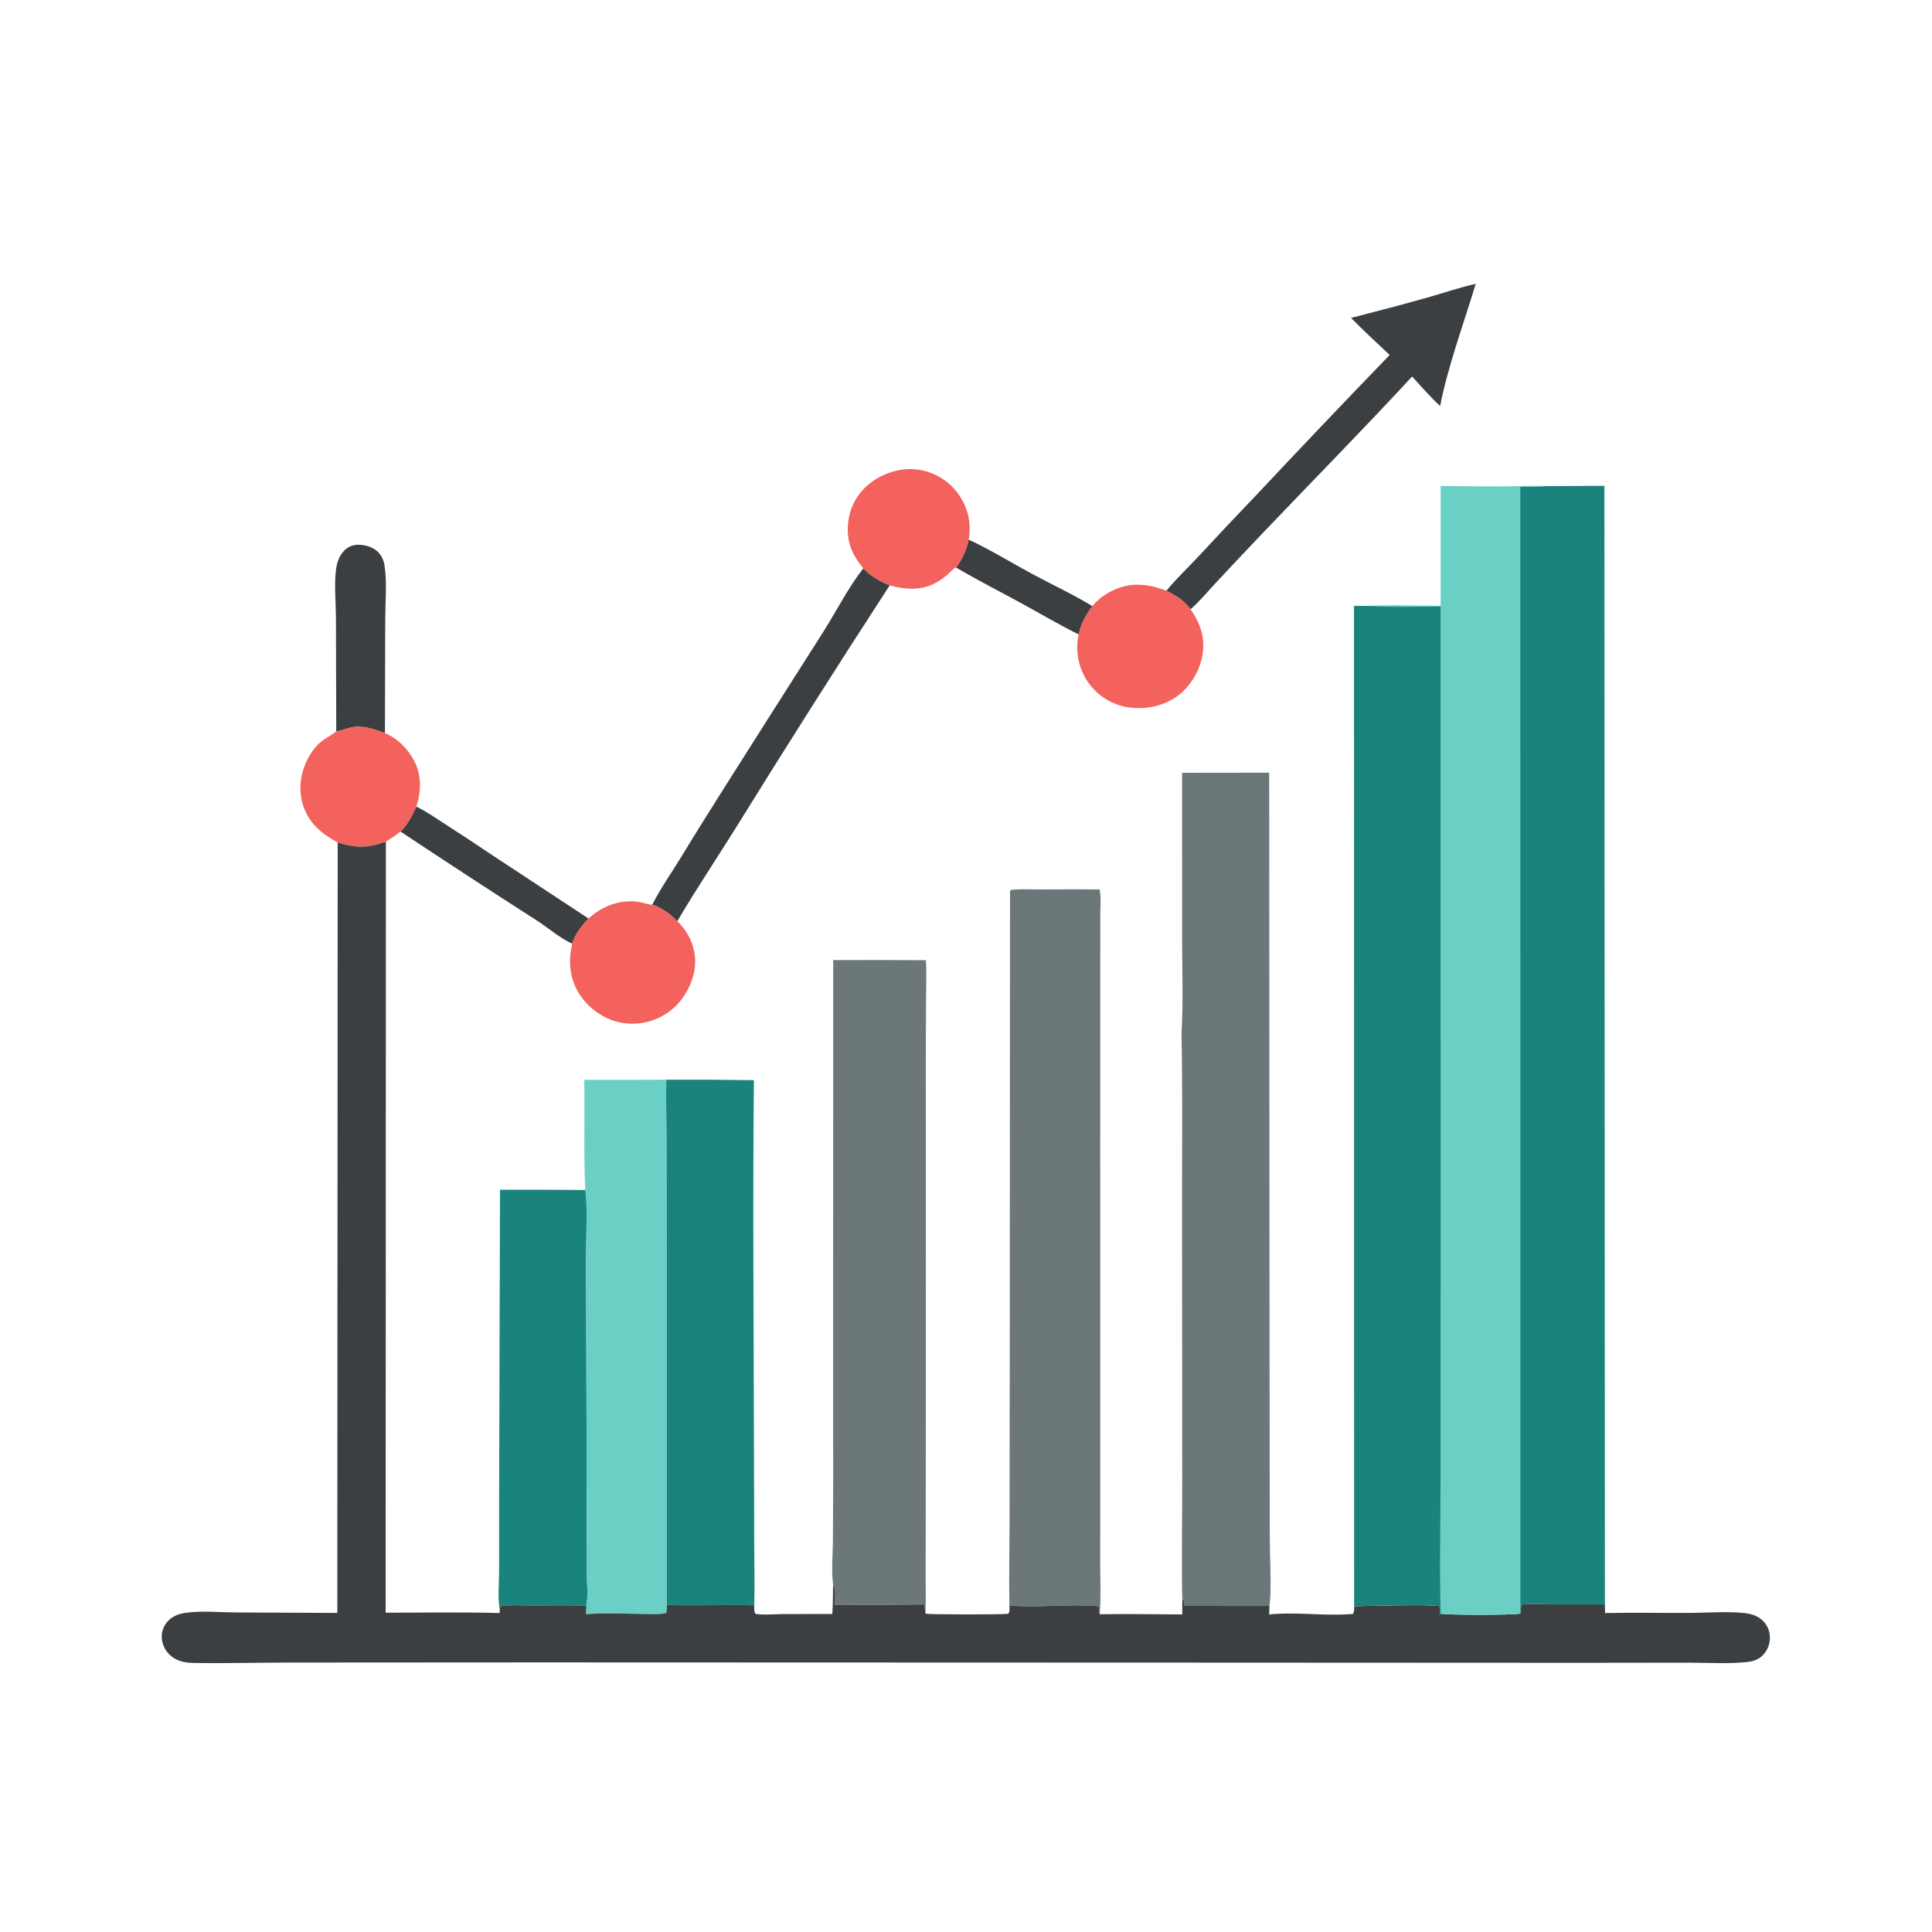 <?xml version="1.0" encoding="utf-8" ?>
<svg xmlns="http://www.w3.org/2000/svg" xmlns:xlink="http://www.w3.org/1999/xlink" width="689" height="689">
	<path fill="#3C3F41" transform="scale(0.673 0.673)" d="M513.334 285.951C524.89 291.368 535.822 298.118 547.049 304.176C557.573 309.855 568.596 314.944 578.797 321.158C575.528 325.93 572.734 330.458 571.652 336.228C561.149 331.008 550.924 324.96 540.621 319.338C529.268 313.143 517.748 307.321 506.614 300.731C510.07 296.08 511.997 291.554 513.334 285.951Z"/>
	<path fill="#3C3F41" transform="scale(0.673 0.673)" d="M220.608 427.412C225.91 429.996 230.774 433.401 235.716 436.601Q247.946 444.43 259.97 452.571L311.859 486.726C308.244 490.593 304.765 494.952 303.186 500.084C296.335 496.89 290.227 491.413 283.811 487.365Q247.822 464.287 212.21 440.63C216.117 436.74 218.321 432.365 220.608 427.412Z"/>
	<path fill="#3C3F41" transform="scale(0.673 0.673)" d="M178.177 387.58L178.022 327.993C178.012 319.655 176.918 308.747 178.215 300.751C178.736 297.542 179.96 294.37 182.214 291.969C184.269 289.78 186.825 288.654 189.828 288.654C193.407 288.654 197.724 289.87 200.293 292.477C202.197 294.411 203.346 296.927 203.76 299.595C205.122 308.382 204.153 319.064 204.139 328.031L203.972 388.415C198.306 386.464 192.35 384.228 186.254 385.457C183.762 385.96 181.391 387.009 178.896 387.456L178.177 387.58Z"/>
	<path fill="#F3625C" transform="scale(0.673 0.673)" d="M178.177 387.58L178.896 387.456C181.391 387.009 183.762 385.96 186.254 385.457C192.35 384.228 198.306 386.464 203.972 388.415L206.04 389.461C212.782 392.862 219.021 400.274 221.264 407.487C223.331 414.134 222.736 420.883 220.608 427.412C218.321 432.365 216.117 436.74 212.21 440.63C209.72 442.604 207.197 444.314 204.484 445.967C195.087 449.495 188.474 449.457 178.941 446.446C173.616 443.517 168.814 440.273 165.082 435.388C160.249 429.06 158.413 421.116 159.479 413.275C160.494 405.806 164.522 397.496 170.464 392.787C172.757 390.969 175.41 389.743 177.674 387.979L178.177 387.58Z"/>
	<path fill="#F3625C" transform="scale(0.673 0.673)" d="M457.433 301.212C456.956 300.287 456.164 299.459 455.533 298.623C450.264 291.651 448.339 284.35 449.586 275.716Q449.692 274.965 449.836 274.22Q449.98 273.475 450.161 272.738Q450.342 272.001 450.56 271.274Q450.778 270.547 451.032 269.833Q451.287 269.118 451.577 268.416Q451.867 267.715 452.192 267.03Q452.517 266.344 452.876 265.676Q453.235 265.007 453.627 264.358Q454.02 263.708 454.444 263.079Q454.869 262.451 455.324 261.844Q455.78 261.237 456.266 260.654Q456.752 260.071 457.266 259.514Q457.78 258.956 458.322 258.425Q458.864 257.894 459.432 257.39Q460 256.887 460.593 256.413Q461.185 255.939 461.801 255.496C468.943 250.261 478.248 247.535 487.064 248.939Q487.834 249.062 488.598 249.223Q489.361 249.384 490.115 249.582Q490.87 249.781 491.614 250.016Q492.357 250.251 493.089 250.523Q493.82 250.794 494.537 251.102Q495.254 251.409 495.955 251.751Q496.656 252.093 497.34 252.469Q498.023 252.846 498.687 253.255Q499.351 253.664 499.994 254.106Q500.637 254.548 501.258 255.02Q501.878 255.493 502.475 255.996Q503.071 256.499 503.642 257.03Q504.213 257.562 504.758 258.12Q505.302 258.679 505.818 259.264Q506.334 259.85 506.82 260.459Q507.307 261.069 507.763 261.702C513.05 269.041 514.75 277.069 513.334 285.951C511.997 291.554 510.07 296.08 506.614 300.731C506.312 300.877 505.987 300.984 505.707 301.169C504.351 302.068 503.087 303.669 501.815 304.744C495.774 309.848 489.541 312.353 481.544 311.922Q476.399 311.619 471.442 310.207C466.093 308.076 461.428 305.434 457.433 301.212Z"/>
	<path fill="#F3625C" transform="scale(0.673 0.673)" d="M311.859 486.726Q312.689 485.979 313.552 485.269C320.542 479.555 329.398 476.608 338.42 477.898C340.658 478.219 342.853 479.219 345.091 479.352C345.28 479.363 345.471 479.351 345.661 479.351C350.979 481.201 355.045 484.094 358.92 488.141C364.672 493.76 368.25 501.128 368.378 509.269C368.509 517.672 364.171 526.935 358.315 532.853Q357.737 533.428 357.131 533.975Q356.526 534.521 355.894 535.036Q355.262 535.552 354.605 536.036Q353.948 536.52 353.269 536.971Q352.589 537.421 351.888 537.838Q351.187 538.255 350.466 538.636Q349.745 539.018 349.006 539.363Q348.267 539.709 347.512 540.017Q346.757 540.326 345.988 540.597Q345.219 540.868 344.437 541.1Q343.655 541.333 342.863 541.527Q342.071 541.721 341.27 541.875Q340.469 542.029 339.661 542.144Q338.854 542.259 338.042 542.333Q337.229 542.408 336.415 542.442Q335.6 542.477 334.784 542.471C325.65 542.403 317.281 538.379 311.002 531.835C304.918 525.493 301.86 517.441 302.06 508.668C302.126 505.795 302.588 502.889 303.186 500.084C304.765 494.952 308.244 490.593 311.859 486.726Z"/>
	<path fill="#3C3F41" transform="scale(0.673 0.673)" d="M457.433 301.212C461.428 305.434 466.093 308.076 471.442 310.207Q430.477 373.235 390.881 437.131C380.326 454.172 369.05 470.854 358.92 488.141C355.045 484.094 350.979 481.201 345.661 479.351C350.097 470.555 356.132 462.071 361.268 453.619C375.597 430.044 390.547 406.908 405.248 383.573L436.892 333.828C443.605 323.048 449.638 311.219 457.433 301.212Z"/>
	<path fill="#F3625C" transform="scale(0.673 0.673)" d="M578.797 321.158Q579.948 319.817 581.236 318.608Q582.524 317.399 583.935 316.336Q585.346 315.273 586.864 314.368Q588.381 313.462 589.987 312.726C599.689 308.312 608.311 309.397 618.082 312.997C623.239 315.535 627.415 318.121 630.911 322.844C636.134 330.437 638.833 338.152 637.104 347.469C635.483 356.203 630.276 364.628 622.853 369.581C615.289 374.629 605.247 376.381 596.379 374.539Q595.609 374.382 594.849 374.188Q594.088 373.993 593.337 373.761Q592.587 373.529 591.849 373.261Q591.11 372.993 590.386 372.688Q589.662 372.384 588.954 372.045Q588.246 371.705 587.555 371.331Q586.865 370.957 586.193 370.55Q585.522 370.142 584.871 369.703Q584.22 369.263 583.592 368.791Q582.964 368.32 582.36 367.818Q581.755 367.316 581.176 366.786Q580.598 366.255 580.046 365.696Q579.493 365.138 578.969 364.552Q578.445 363.967 577.951 363.357Q577.456 362.747 576.992 362.113Q576.528 361.48 576.096 360.824C571.579 353.924 569.711 344.878 571.508 336.786C571.549 336.598 571.604 336.414 571.652 336.228C572.734 330.458 575.528 325.93 578.797 321.158Z"/>
	<path fill="#3C3F41" transform="scale(0.673 0.673)" d="M715.923 168.455C729.448 165.008 743.021 161.458 756.45 157.655C764.969 155.242 773.344 152.353 781.994 150.426C775.849 170.665 767.078 194.704 763.129 215.16C757.842 210.264 753.128 204.841 748.274 199.526C722.536 227.373 695.932 254.388 669.75 281.816Q657.378 294.799 645.142 307.912C640.511 312.869 635.985 318.351 630.911 322.844C627.415 318.121 623.239 315.535 618.082 312.997C623.426 306.581 629.475 300.8 635.199 294.728Q649.974 278.744 665.054 263.047Q700.44 225.314 736.382 188.108C729.542 181.628 722.504 175.19 715.923 168.455Z"/>
	<path fill="#1A837C" transform="scale(0.673 0.673)" d="M264.955 630.462Q287.526 630.378 310.097 630.569C311.414 633.246 310.561 661.203 310.564 666.781L310.929 798.948L310.976 833.782C310.991 839.015 311.772 845.875 310.699 850.892C301.502 850.427 292.208 850.726 282.999 850.745C277.278 850.757 271.233 850.302 265.561 850.984C264.824 851.894 264.948 851.858 264.831 852.933C263.64 846.949 264.46 839.207 264.465 833.075L264.484 793.348L264.955 630.462Z"/>
	<path fill="#6AD0C6" transform="scale(0.673 0.673)" d="M309.582 572.198Q331.335 572.306 353.088 572.131C352.808 582.748 353.193 593.416 353.253 604.039L353.395 661.139L353.399 850.464C353.364 851.89 353.575 853.614 352.755 854.836C348.886 855.635 344.586 855.244 340.644 855.223C330.782 855.17 320.346 854.53 310.551 855.363L310.699 850.892C311.772 845.875 310.991 839.015 310.976 833.782L310.929 798.948L310.564 666.781C310.561 661.203 311.414 633.246 310.097 630.569C309.22 611.187 309.981 591.615 309.582 572.198Z"/>
	<path fill="#1A837C" transform="scale(0.673 0.673)" d="M353.088 572.131Q376.296 572.033 399.502 572.389C398.845 637.226 399.411 702.143 399.531 766.986L399.667 820.295C399.705 830.383 400.032 840.567 399.668 850.645C384.253 850.248 368.813 850.935 353.399 850.464L353.395 661.139L353.253 604.039C353.193 593.416 352.808 582.748 353.088 572.131Z"/>
	<path fill="#6C777A" transform="scale(0.673 0.673)" d="M441.524 508.756Q466.08 508.663 490.636 508.818C491.069 515.855 490.761 522.968 490.707 530.018L490.585 562.615L490.642 675.012L490.564 802.03L490.495 835.883C490.496 842.11 490.758 848.475 490.378 854.683C490.227 853.139 490.046 851.7 489.653 850.198Q466.036 850.489 442.417 850.53C442.479 847.507 443.162 842.062 441.478 839.483C440.414 833.012 441.345 823.197 441.369 816.456C441.436 798.224 441.62 779.977 441.467 761.746L441.524 508.756Z"/>
	<path fill="#6C777A" transform="scale(0.673 0.673)" d="M535.215 472.36L535.775 471.558C540.91 470.956 546.59 471.369 551.789 471.344Q567.237 471.211 582.685 471.292C583.556 475.69 583.054 480.853 583.049 485.346L583.036 510.092L583.008 607.756L583.029 777.802L582.999 828.305C582.996 837.232 583.469 846.52 582.756 855.407C582.468 853.894 582.7 852.557 581.974 851.142C566.569 849.727 550.739 852.084 535.341 850.787L534.879 850.744C534.611 835.356 534.953 819.917 534.978 804.522L535.081 706.853L535.215 472.36Z"/>
	<path fill="#6C777A" transform="scale(0.673 0.673)" d="M626.401 409.51L672.549 409.45L672.74 723.869L672.859 814.944C672.859 823.585 673.901 843.509 672.686 851.003L627.387 850.951C627.377 848.82 627.359 846.72 627.172 844.594L627.1 847.992L626.504 847.971C626.028 826.92 626.493 805.764 626.452 784.701L626.373 632.869C626.359 604.449 626.673 575.937 626.081 547.528C627.056 531.191 626.412 514.461 626.407 498.089L626.401 409.51Z"/>
	<path fill="#1A837C" transform="scale(0.673 0.673)" d="M819.15 257.593L850.159 257.442L850.45 850.166L821.472 850.169C816.592 850.151 810.929 849.552 806.174 850.346C805.843 851.942 805.911 853.46 805.953 855.076L805.578 855.057L805.551 257.789C810.088 257.815 814.62 257.887 819.15 257.593Z"/>
	<path fill="#3C3F41" transform="scale(0.673 0.673)" d="M178.941 446.446C188.474 449.457 195.087 449.495 204.484 445.967L204.356 854.577C224.467 854.554 244.668 854.216 264.767 854.739L264.831 852.933C264.948 851.858 264.824 851.894 265.561 850.984C271.233 850.302 277.278 850.757 282.999 850.745C292.208 850.726 301.502 850.427 310.699 850.892L310.551 855.363C320.346 854.53 330.782 855.17 340.644 855.223C344.586 855.244 348.886 855.635 352.755 854.836C353.575 853.614 353.364 851.89 353.399 850.464C368.813 850.935 384.253 850.248 399.668 850.645C399.655 852.23 399.54 853.674 400.182 855.163C404.61 855.917 409.796 855.344 414.341 855.313L441.043 855.232C441.396 850.001 441.379 844.726 441.478 839.483C443.162 842.062 442.479 847.507 442.417 850.53Q466.036 850.489 489.653 850.198C490.046 851.7 490.227 853.139 490.378 854.683C490.542 854.891 490.572 854.96 490.864 855.116C491.675 855.552 531.31 855.631 534.272 855.146C535.227 853.859 534.925 852.266 534.879 850.744L535.341 850.787C550.739 852.084 566.569 849.727 581.974 851.142C582.7 852.557 582.468 853.894 582.756 855.407C597.324 855.158 611.92 855.41 626.491 855.491L626.504 847.971L627.1 847.992L627.172 844.594C627.359 846.72 627.377 848.82 627.387 850.951L672.686 851.003L672.542 855.527C687.118 853.972 702.31 856.555 716.906 855.21C717.752 854.064 717.518 852.553 717.591 851.144L718.154 851.097C725.084 850.955 758.226 849.982 762.802 851.101C762.968 852.468 763.066 853.745 763.059 855.121L763.442 855.115C768.254 855.894 800.82 855.892 805.578 855.057L805.953 855.076C805.911 853.46 805.843 851.942 806.174 850.346C810.929 849.552 816.592 850.151 821.472 850.169L850.45 850.166L850.531 854.752C865.503 854.435 880.512 854.755 895.492 854.68C904.997 854.632 915.417 853.747 924.815 854.806C927.524 855.112 930.234 855.938 932.503 857.484Q933.034 857.846 933.524 858.262Q934.014 858.678 934.458 859.142Q934.902 859.607 935.295 860.115Q935.688 860.624 936.026 861.171Q936.364 861.717 936.642 862.297Q936.921 862.876 937.138 863.481Q937.354 864.086 937.507 864.71Q937.659 865.334 937.745 865.971Q937.841 866.629 937.87 867.294Q937.899 867.958 937.861 868.622Q937.823 869.286 937.719 869.943Q937.615 870.6 937.445 871.243Q937.275 871.886 937.041 872.508Q936.808 873.131 936.513 873.727Q936.218 874.323 935.865 874.886Q935.511 875.45 935.103 875.975C932.498 879.342 929.355 880.358 925.262 880.775C915.558 881.763 905.163 881.059 895.396 881.058L838.294 881.13L638.875 881.035L285.911 880.915L155.172 880.993C137.549 880.994 119.822 881.494 102.221 881.199C97.958 881.128 93.776 880.228 90.467 877.384Q89.928 876.926 89.44 876.415Q88.953 875.903 88.52 875.344Q88.088 874.784 87.717 874.183Q87.345 873.582 87.038 872.945Q86.731 872.308 86.493 871.643Q86.254 870.977 86.085 870.291Q85.917 869.604 85.821 868.904Q85.725 868.204 85.703 867.497Q85.687 866.88 85.736 866.264Q85.785 865.648 85.898 865.041Q86.011 864.434 86.187 863.842Q86.363 863.25 86.6 862.679Q86.837 862.109 87.132 861.566Q87.427 861.024 87.778 860.515Q88.128 860.006 88.529 859.537Q88.931 859.068 89.379 858.643C91.85 856.295 94.8 855.161 98.132 854.669C106.6 853.418 116.371 854.393 124.966 854.448L178.742 854.696L178.941 446.446Z"/>
	<path fill="#6AD0C6" transform="scale(0.673 0.673)" d="M763.39 257.476Q779.586 257.779 795.785 257.763C803.567 257.694 811.374 257.241 819.15 257.593C814.62 257.887 810.088 257.815 805.551 257.789L805.578 855.057C800.82 855.892 768.254 855.894 763.442 855.115L763.059 855.121C763.066 853.745 762.968 852.468 762.802 851.101C758.226 849.982 725.084 850.955 718.154 851.097L717.591 851.144L717.503 321.111L725.771 321.092C738.129 320.271 750.986 320.997 763.397 321L763.39 257.476Z"/>
	<path fill="#1A837C" transform="scale(0.673 0.673)" d="M725.771 321.092C738.207 321.899 750.886 321.457 763.356 321.407L763.413 656.362L763.333 786.912C763.328 809.606 762.73 832.443 763.442 855.115L763.059 855.121C763.066 853.745 762.968 852.468 762.802 851.101C758.226 849.982 725.084 850.955 718.154 851.097L717.591 851.144L717.503 321.111L725.771 321.092Z"/>
</svg>
